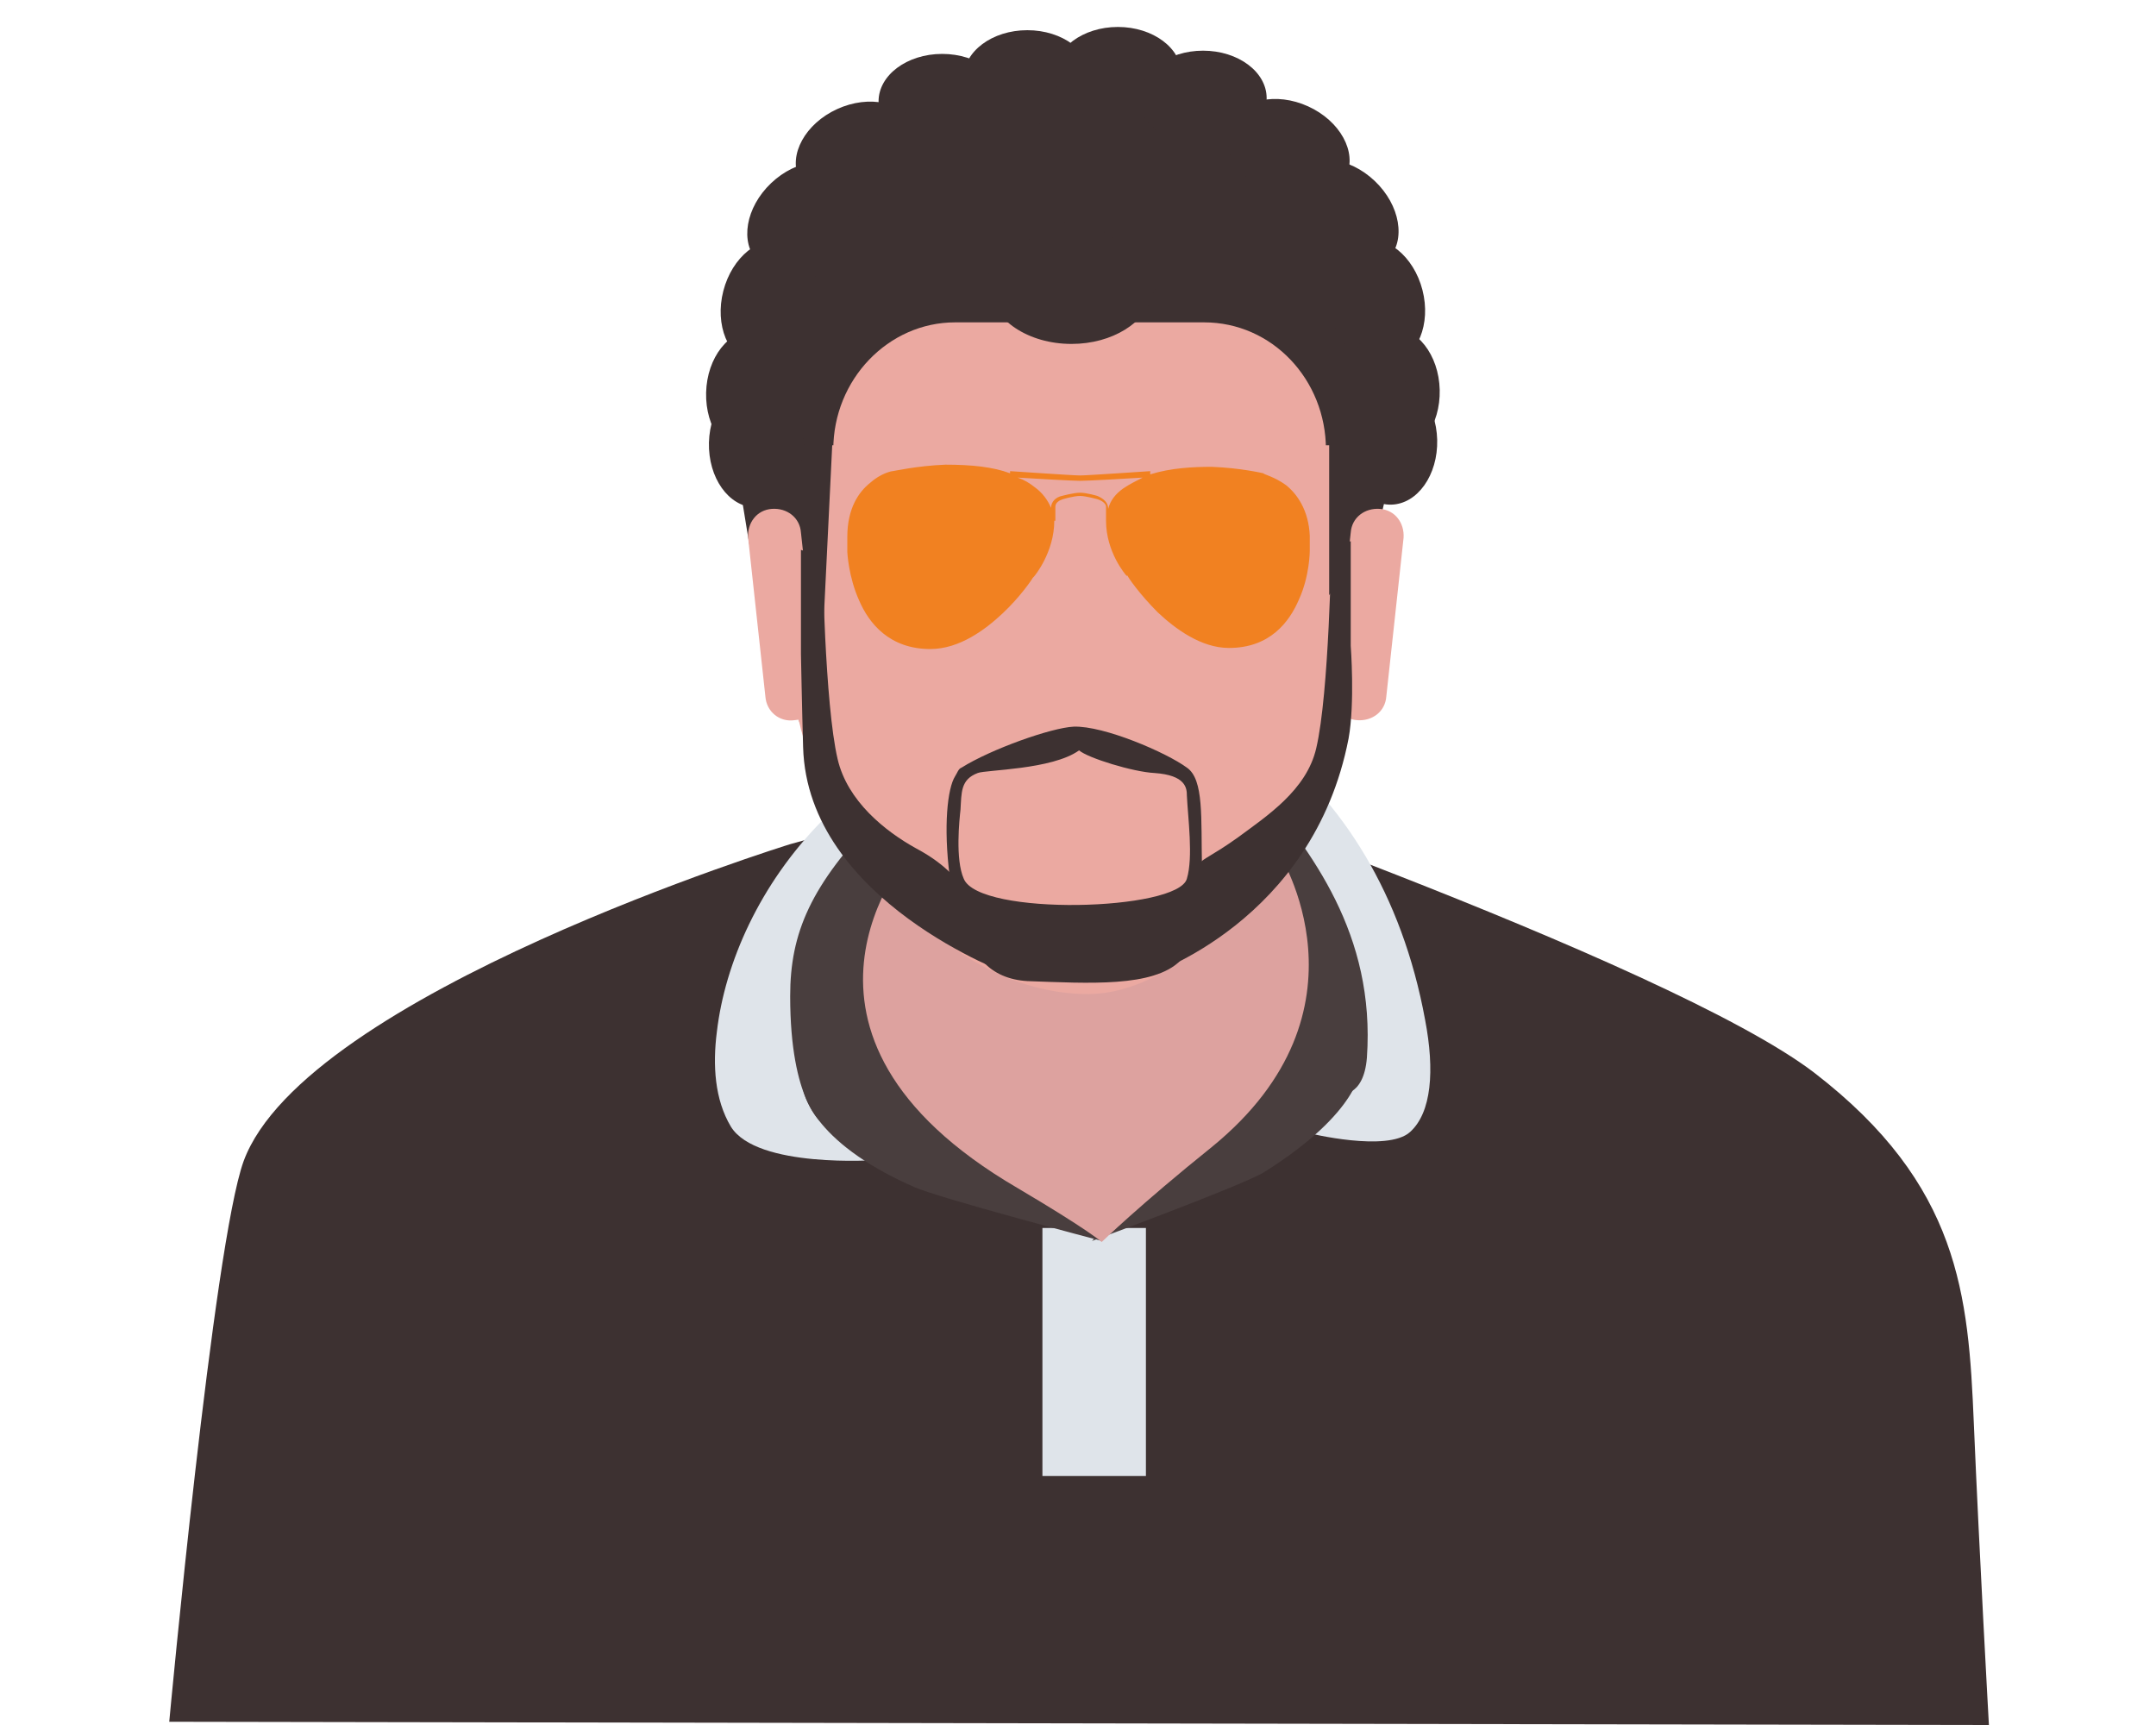 <?xml version="1.0" encoding="utf-8"?>
<!-- Generator: Adobe Illustrator 16.0.0, SVG Export Plug-In . SVG Version: 6.00 Build 0)  -->
<!DOCTYPE svg PUBLIC "-//W3C//DTD SVG 1.1//EN" "http://www.w3.org/Graphics/SVG/1.1/DTD/svg11.dtd">
<svg version="1.1" id="Layer_1" xmlns="http://www.w3.org/2000/svg" xmlns:xlink="http://www.w3.org/1999/xlink" x="0px" y="0px"
	 width="200px" height="160px" viewBox="0 0 200 160" enable-background="new 0 0 200 160" xml:space="preserve">
<g>
	<path fill="#3D3131" d="M73.3,78.3c0,0-45,13.9-50.7,29.4c-2.8,7.7-6.9,52-6.9,52l168.8,0.3c0,0-0.9-16.1-1.4-28
		c-0.5-11.9-1.3-22.1-14.8-32.5c-13.6-10.4-67.3-28.9-67.3-28.9L73.3,78.3z"/>
	<path fill="#DFE4EA" d="M95.6,62.8c14.1-2.4,32.3,8.3,36.6,31.8c0.9,4.7,0.6,8.6-1.4,10.4c-2.1,1.9-9.4,0.1-9.4,0.1l2.5-6.3
		l-18.7-11.1c0,0-1.9-9-4.4-11.4C98.4,73.7,91.7,63.5,95.6,62.8z"/>
	<rect x="96.7" y="113.9" fill="#DFE4EA" width="9.6" height="23"/>
	<path fill="#DFE4EA" d="M101.4,65.1c-22,1.4-33.4,17.8-34.9,30.6c-0.4,3.1-0.2,6.3,1.3,8.8c2.4,3.9,13.5,3.1,13.5,3.1l-3.7-6.1
		l8.7-9.9c0,0,1.9-9,4.4-11.4C93.2,77.7,105.4,64.8,101.4,65.1z"/>
	<path fill="#493E3E" d="M76.3,104.2c0,0-3-2-3-11.8c0-5.9,1.9-10.3,8.2-16.8c6.3-6.5,12.5-6.6,12.5-6.6s-2.7,6.7-2.9,8.6
		c-0.2,1.8-3.5,5.2-4,7.3C86.7,86.8,86,92,86,92L76.3,104.2z"/>
	<path fill="#493E3E" d="M74.5,101c0,0,0.5,4.8,10.3,9.1c2.2,1,17.4,5,17.4,5S83.6,98.5,83.6,94.7c0-3.8,1.5-3.6,1.5-3.6L74.5,101z"
		/>
	<path fill="#493E3E" d="M126.2,99.1c0,0,0,4-8.9,9.6c-1.9,1.2-16,6.4-16,6.4s16-17.6,15.6-21.2c-0.4-3.6-1.8-3.3-1.8-3.3
		L126.2,99.1z"/>
	<path fill="#493E3E" d="M124.2,101.5c0,0,2.3,0.4,2.6-3.4c0.8-11.5-5.2-19.1-10.1-25.1c-5.7-7-16.1-7.3-19.5-6
		c-3,1.1,8.6,7.2,8.8,9c0.2,1.8,3.5,5.2,4,7.3c0.5,2.1-0.8,12.1-0.8,12.1L124.2,101.5z"/>
	<path fill="#DDA29F" d="M84.4,50.7v28.4c0,0-14.7,16.7,10,31.1c6.6,3.9,7.8,5,7.8,5s3.6-3.5,10.2-8.8c15.6-12.7,6.2-27.3,6.2-27.3
		V54v-3.4H84.4z"/>
	<path fill="#3D3131" d="M130.2,35.5c0,5.7-4.4,21.5-4.4,21.5s-15.3,9.9-26.9,9.9c-12.6,0-28.7-12.5-28.7-12.5s-2.6-14.1-2.6-18.8
		c0-17.3,14-31.3,31.3-31.3S130.2,18.2,130.2,35.5z"/>
	<path fill="#EBA9A1" d="M124.4,67.7c-9.5,6.9-39.3,5.6-49.6,0.2c-1.9-1-2.9-15.4-2.9-15.4l4.5,5.2l0.8-16.4l46.1,0v13.9l4-5
		C127.3,50.2,126.8,66,124.4,67.7z"/>
	<path fill="#EBA9A1" d="M75.9,64.1c0.1,1.4-0.8,2.6-2.2,2.7l0,0C72.3,67,71.1,66,71,64.6l-1.6-14.7c-0.1-1.4,0.8-2.6,2.2-2.7l0,0
		c1.4-0.1,2.6,0.8,2.7,2.2L75.9,64.1z"/>
	<path fill="#EBA9A1" d="M123.7,64.1c-0.1,1.4,0.8,2.6,2.2,2.7l0,0c1.4,0.1,2.6-0.8,2.7-2.2l1.6-14.7c0.1-1.4-0.8-2.6-2.2-2.7l0,0
		c-1.4-0.1-2.6,0.8-2.7,2.2L123.7,64.1z"/>
	<path fill="#EBA9A1" d="M125.5,65.2c0,4.1-11.6,27.5-25.1,27c-14.5-0.5-24.5-17-26.3-25.4"/>
	<path fill="#EBA9A1" d="M123,65.8c0,6.5-5.1,11.8-11.3,11.8H88.6c-6.3,0-11.3-5.3-11.3-11.8V41.7c0-6.5,5.1-11.8,11.3-11.8h23.1
		c6.3,0,11.3,5.3,11.3,11.8V65.8z"/>
	<path fill="#3D3131" d="M107,27.3c-0.7,2.6-3.8,4.6-7.6,4.6c-4,0-7.3-2.2-7.7-5.1c0-0.2-0.1-1-0.8-0.4c-0.4,0.3,5-5.9,8.5-5.9
		c3.6,0,10,6.7,8.7,5.5C107.4,25.5,107.1,26.9,107,27.3z"/>
	<g>
		<path fill-rule="evenodd" clip-rule="evenodd" fill="#3D3131" d="M88.6,72c0.2-0.3,0.3-0.7,0.6-0.8c2.7-1.7,8.3-3.7,10.4-3.8
			c2.8-0.1,8.6,2.4,10.5,3.8c1.6,1.1,1.3,4.7,1.4,9.2c0,1.1,1.3-1.2,1,4c-0.2,2.8-2.5,4.2-3,4.7c-2.5,2.5-8.5,2.1-14.2,1.9
			c-1.7-0.1-3.1-0.7-4.1-1.8c-0.9-0.9-2.6-2.2-3.1-3.5c-0.5-1.4,0.2-2.9,0-4.4C87.5,76.6,87.9,73.1,88.6,72z M100.1,69.6
			c-2.5,1.8-8.7,1.8-9.4,2.1c-1.6,0.6-1.5,1.8-1.6,3.4c-0.1,0.9-0.5,4.6,0.3,6.4c1.4,3.5,19.9,3,20.7,0c0.6-2,0.1-5.6,0-7.7
			c0-0.7-0.1-1.9-3-2.1C105.1,71.6,100.9,70.3,100.1,69.6z"/>
	</g>
	<path fill="#3D3131" d="M123.5,50.7c0,0-0.2,13.6-1.4,18.7c-0.9,3.9-4.6,6.3-7.3,8.3c-2.4,1.7-3,1.8-3.7,2.5c0,0-0.2,3.8-0.6,4.9
		c-0.5,1.5-3.9,5.3-3.9,5.3s15.2-4.9,18.5-21.9c0.6-3.3,0.2-8.6,0.2-8.6v-9.7L123.5,50.7z"/>
	<path fill="#3D3131" d="M76.3,51.7c0,0,0.2,13.6,1.4,18.7c0.9,3.9,4.4,6.7,7.3,8.3c1.5,0.8,2.5,1.6,3.2,2.3c0,0,0.7,4,1,5
		c0.5,1.5,4.5,4.4,4.5,4.4s-18.8-6.8-19.2-21.1c-0.1-3.4-0.2-8.6-0.2-8.6v-9.7L76.3,51.7z"/>
	<g>
		<ellipse fill="#3D3131" cx="95.3" cy="7.2" rx="5.9" ry="4.4"/>
		<ellipse fill="#3D3131" cx="87.4" cy="9.4" rx="5.9" ry="4.4"/>
		
			<ellipse transform="matrix(0.91 -0.414 0.414 0.91 1.308 34.198)" fill="#3D3131" cx="79.5" cy="14.1" rx="5.9" ry="4.4"/>
		
			<ellipse transform="matrix(0.725 -0.689 0.689 0.725 6.56 56.931)" fill="#3D3131" cx="74.6" cy="20.2" rx="5.9" ry="4.4"/>
		
			<ellipse transform="matrix(0.249 -0.969 0.969 0.249 26.354 90.275)" fill="#3D3131" cx="71.4" cy="28.1" rx="5.9" ry="4.4"/>
		
			<ellipse transform="matrix(2.407946e-002 -1 1 2.407946e-002 31.719 105.548)" fill="#3D3131" cx="69.9" cy="36.5" rx="5.9" ry="4.4"/>
		
			<ellipse transform="matrix(2.407946e-002 -1 1 2.407946e-002 27.274 110.368)" fill="#3D3131" cx="70.2" cy="41.2" rx="5.9" ry="4.4"/>
	</g>
	<g>
		<ellipse fill="#3D3131" cx="103.7" cy="6.9" rx="5.9" ry="4.4"/>
		<ellipse fill="#3D3131" cx="111.6" cy="9.1" rx="5.9" ry="4.4"/>
		
			<ellipse transform="matrix(-0.91 -0.414 0.414 -0.91 222.557 75.9)" fill="#3D3131" cx="119.5" cy="13.8" rx="5.9" ry="4.4"/>
		
			<ellipse transform="matrix(-0.725 -0.689 0.689 -0.725 200.904 120.186)" fill="#3D3131" cx="124.4" cy="20" rx="5.9" ry="4.4"/>
		
			<ellipse transform="matrix(-0.249 -0.968 0.968 -0.249 132.459 158.46)" fill="#3D3131" cx="127.6" cy="27.9" rx="5.9" ry="4.4"/>
		
			<ellipse transform="matrix(-2.407942e-002 -1 1 -2.407942e-002 95.962 166.24)" fill="#3D3131" cx="129.1" cy="36.3" rx="5.9" ry="4.4"/>
		
			<ellipse transform="matrix(-2.407942e-002 -1 1 -2.407942e-002 91.024 170.794)" fill="#3D3131" cx="128.9" cy="41" rx="5.9" ry="4.4"/>
	</g>
	<path fill="#F18121" d="M119.3,45c-1.1-0.8-2.1-1-2.1-1.1c0,0-2.1-0.5-4.8-0.6c-1.7,0-3.8,0.1-5.7,0.7l0-0.3
		c-0.1,0-5.8,0.4-6.5,0.4s-6.4-0.4-6.5-0.4l0,0.2c-1.6-0.6-3.6-0.8-6-0.8c-2.6,0.1-4.8,0.6-4.9,0.6c-0.1,0-1.1,0.2-2.1,1.1
		c-1,0.8-2.1,2.3-2.1,5v1.5l0,0v-0.1c0,0,0.1,2.3,1.1,4.5c0.9,2.1,2.8,4.5,6.6,4.5c2.7,0,5.1-1.8,6.7-3.3c1.6-1.5,2.7-3.1,2.8-3.3
		l0.1-0.1c0.1-0.1,1.9-2.3,1.9-5.2h0.1v-1.3c0-0.4,0.4-0.6,0.7-0.7c0,0,1-0.3,1.6-0.3c0.5,0,1.6,0.3,1.6,0.3
		c0.6,0.2,0.8,0.5,0.8,0.7v1.3h0c0,2.9,1.8,5,1.9,5.1l0.1,0c0,0.1,1.1,1.7,2.8,3.4c1.6,1.5,4,3.3,6.6,3.3c3.8,0,5.6-2.4,6.5-4.5
		c1-2.2,1-4.5,1-4.5h0v-1.4C121.4,47.3,120.3,45.8,119.3,45z M104.2,45.3c-0.7,0.5-1.2,1.1-1.4,1.9c0-0.8-0.8-1.1-1-1.2l0,0
		c0,0-1-0.3-1.6-0.3S98.5,46,98.5,46c-0.5,0.1-1,0.5-1,1.1c-0.3-0.7-0.8-1.4-1.5-1.9c-0.5-0.4-1-0.7-1.6-0.9
		c1.6,0.1,5.2,0.3,5.8,0.3c0.6,0,4.3-0.2,5.8-0.3C105.4,44.6,104.8,44.9,104.2,45.3z"/>
</g>
</svg>
